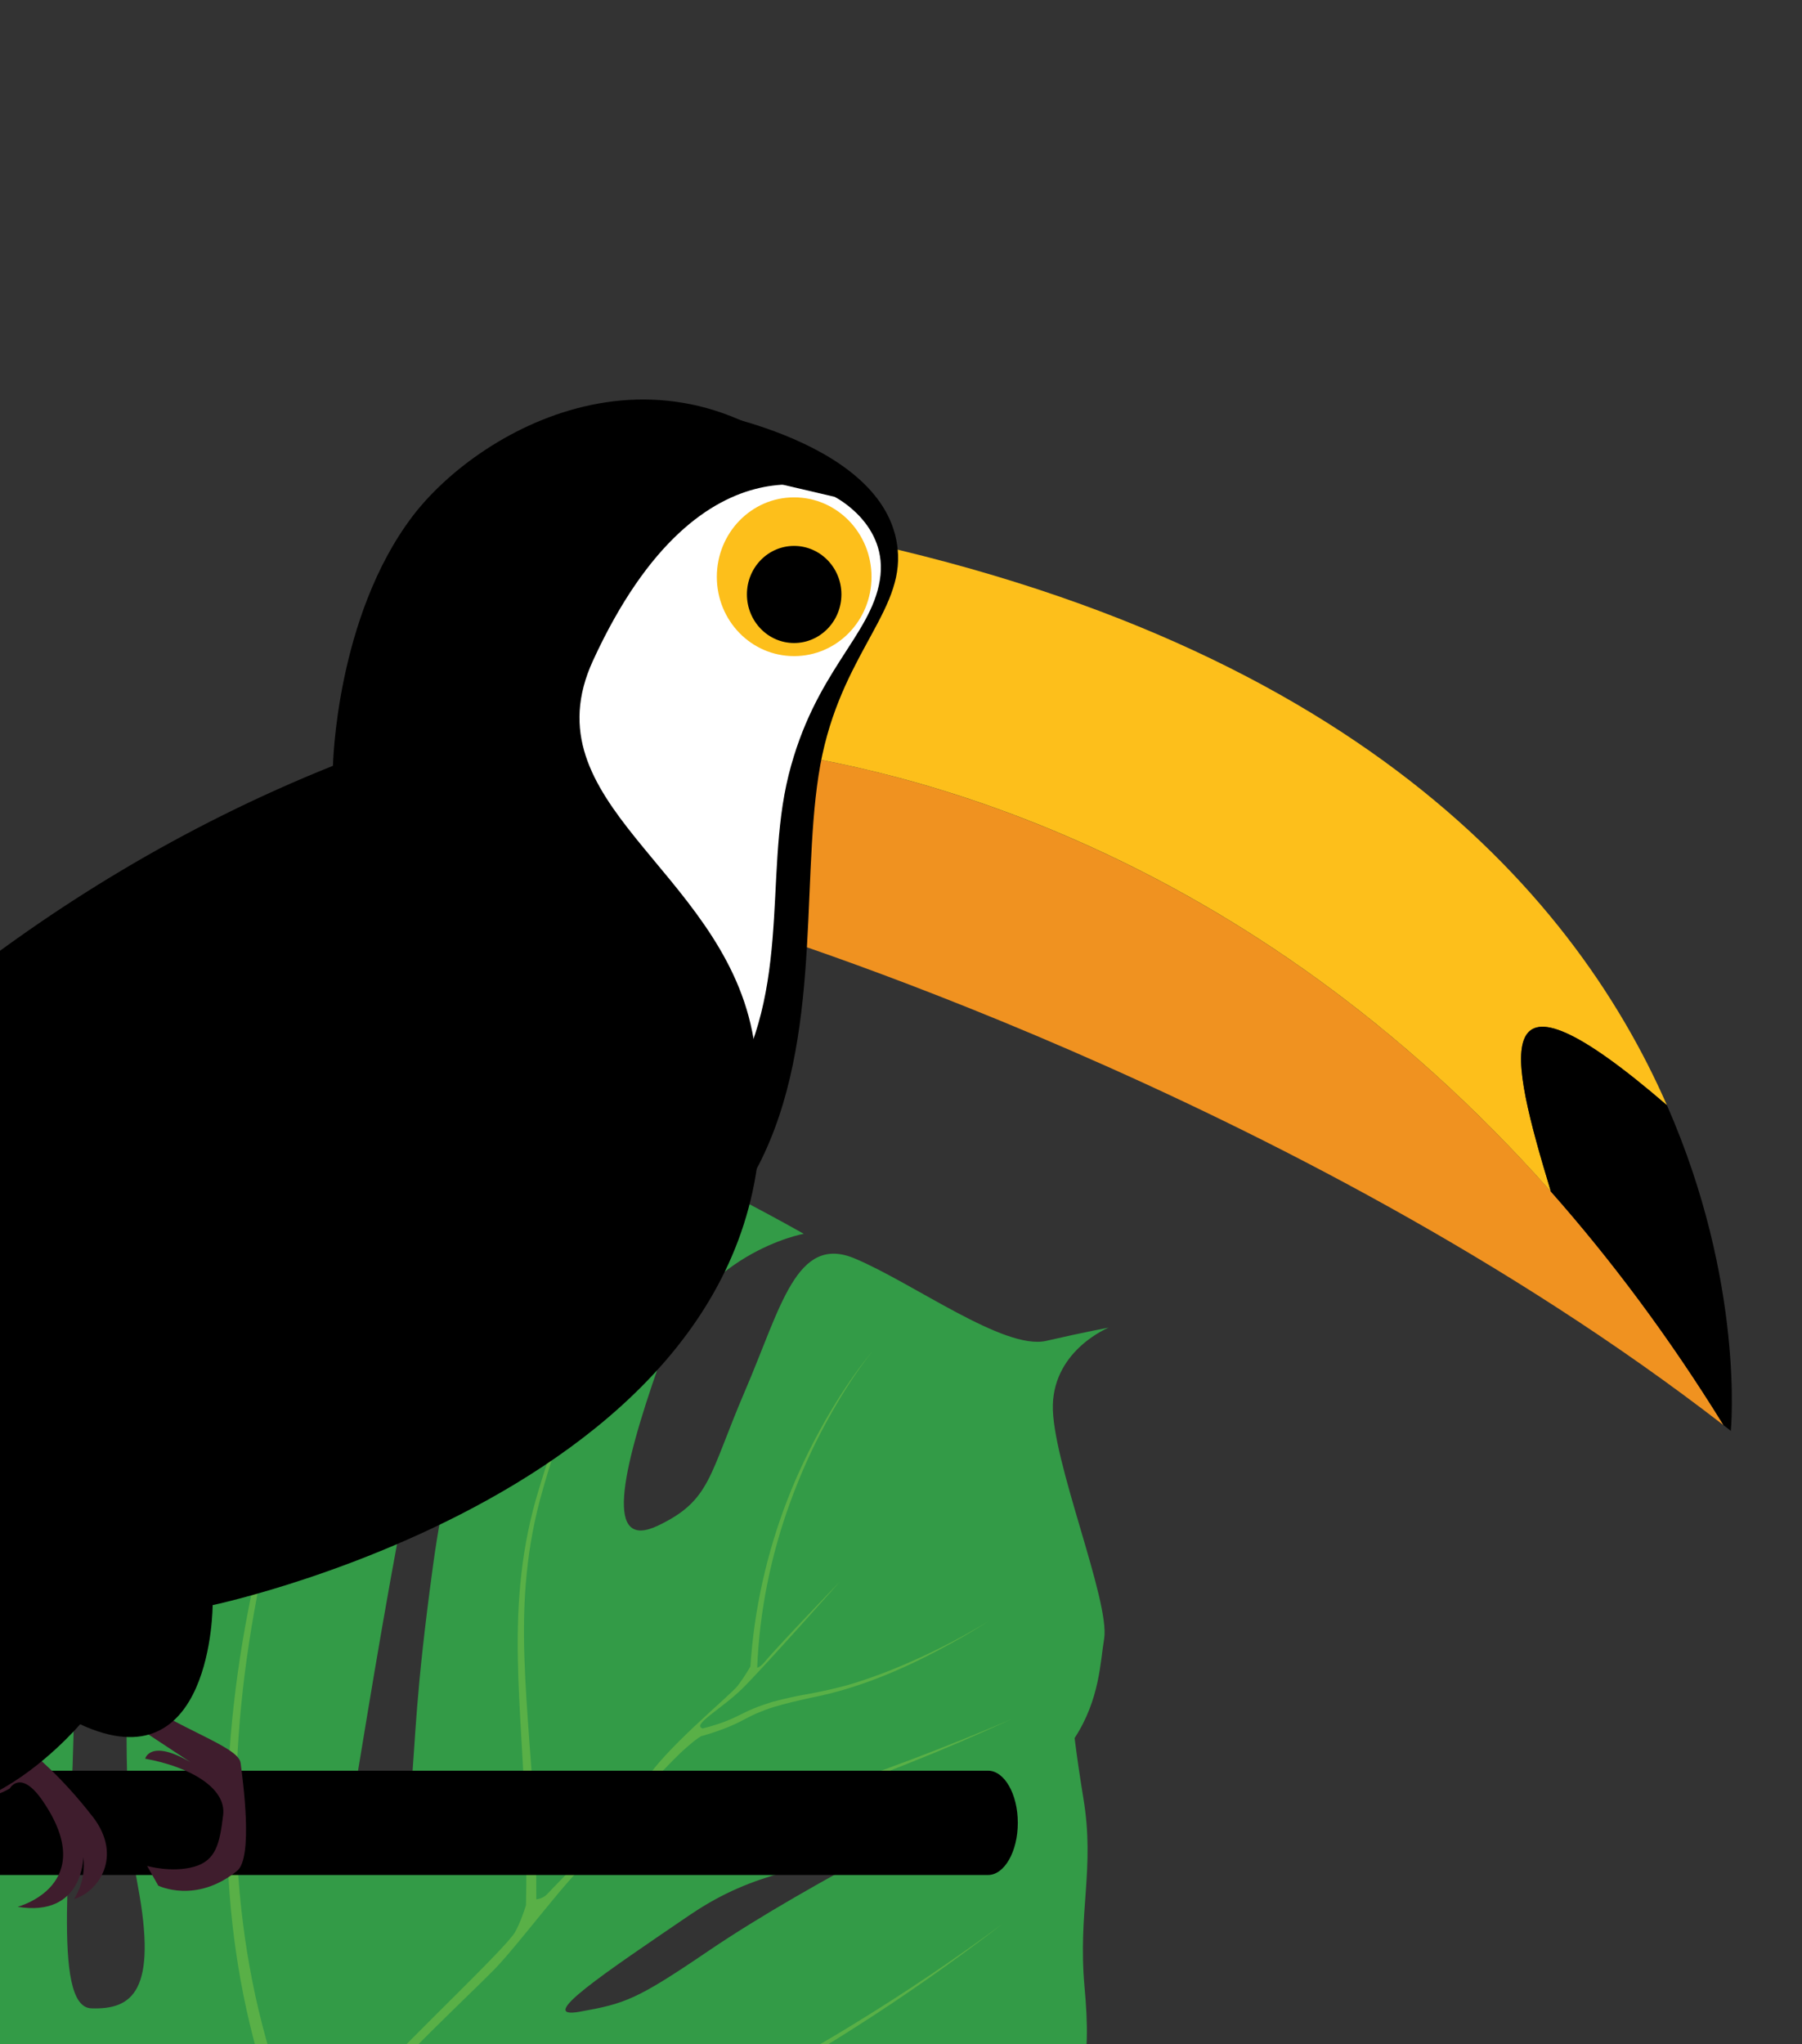 <svg width="194" height="220" viewBox="0 0 194 220" fill="none" xmlns="http://www.w3.org/2000/svg">
<rect x="0" y="0" width="194" height="220" fill="#333333" stroke="none"/>
<g clip-path="url(#clip0_2378_20609)">
<path d="M121.272 289.807C121.272 289.807 111.053 295.693 94.936 294.267C78.832 292.84 63.006 288.79 54.142 288.063C45.291 287.363 40.425 285.862 38.603 282.432C36.776 278.972 38.373 277.669 41.674 276C45.018 274.301 54.08 279.232 60.165 278.747C66.249 278.263 69.774 282.102 73.745 282.648C77.698 283.225 93.449 280.279 106.01 279.188C118.572 278.096 115.88 266.895 118.964 260.419C121.731 254.669 123.16 239.343 123.434 236.129C123.204 237.265 122.128 239.788 116.97 241.954C110.065 244.789 94.605 247.462 72.112 250.209C49.624 252.969 51.115 250.209 51.799 245.049C52.483 239.92 69.253 244.653 75.748 241.148C82.243 237.626 104.21 233.016 110.568 230.146C116.939 227.293 117.504 222.014 116.758 213.851C116.03 205.671 117.901 201.198 116.635 193.551C116.238 191.125 115.92 188.923 115.69 187.07C118.413 182.896 118.457 178.801 118.867 176.402C119.551 172.334 113.18 157.101 113.348 151.183C113.529 145.235 119.352 142.897 119.352 142.897C119.352 142.897 117.102 143.294 112.602 144.324C108.084 145.323 98.386 138.134 92.046 135.461C85.737 132.789 84.078 140.709 80.186 149.752C76.295 158.826 76.538 161.481 70.851 164.198C65.133 166.927 66.774 158.765 70.974 146.811C75.126 134.854 86.531 132.793 86.531 132.793C86.531 132.793 74.535 125.995 68.605 123.961C62.688 121.958 57.989 130.244 55.025 138.922C52.06 147.599 48.578 154.186 46.633 168.402C44.687 182.636 44.793 186.718 44.215 193.057C43.655 199.371 42.45 200.828 39.684 200.401C36.917 199.974 37.465 197.108 38.969 188.021C40.474 178.903 43.377 161.376 46.086 149.783C48.821 138.222 64.939 119.726 67.189 117.767C69.452 115.794 66.293 114.187 58.492 116.657C50.661 119.101 35.351 116.886 31.107 116.855C28.932 116.855 26.88 121.104 25.084 126.11C25.053 124.882 24.992 124.212 24.992 124.212C24.992 124.212 21.678 125.379 16.52 124.926C11.367 124.516 7.502 130.693 2.958 138.565C-1.587 146.442 -7.839 151.813 -8.262 156.682C-8.703 161.552 -9.418 170.383 -11.501 187.651C-13.614 204.918 -12.109 217.589 -12.793 221.944C-13.495 226.285 -16.641 223.11 -19.376 217.682C-22.112 212.236 -25.138 189.808 -23.784 182.949C-22.416 176.089 -23.237 164.105 -20.788 152.253C-18.326 140.388 -11.527 132.393 -11.527 132.393C-11.527 132.393 -35.78 140.555 -42.27 144.077C-48.765 147.599 -53.843 153.895 -54.011 159.024C-54.161 164.154 -53.98 172.329 -52.202 185.533C-50.437 198.763 -46.515 205.381 -41.163 215.819C-35.824 226.289 -32.449 234.998 -33.517 238.427C-34.611 241.857 -48.341 220.006 -52.127 212.693C-55.899 205.442 -62.147 190.874 -65.129 179.405C-68.081 167.905 -66.21 165.796 -66.21 165.796C-66.21 165.796 -73.781 172.215 -80.563 176.767C-87.331 181.351 -94.143 191.97 -95.219 195.413C-96.3 198.825 -98.837 201.832 -96.755 209.783C-94.703 217.704 -86.444 226.078 -78.692 233.118C-70.922 240.127 -68.959 241.355 -58.577 247.88C-48.178 254.418 -49.241 255.18 -50.975 257.953C-52.722 260.701 -62.288 250.486 -68.478 246.621C-74.668 242.768 -75.564 238.639 -85.813 229.899C-96.045 221.129 -97.324 213.178 -97.324 213.178C-97.324 213.178 -99.468 219.522 -100.457 226.5C-101.432 233.465 -103.576 240.065 -102.446 247.576C-101.308 255.118 -100.408 260.247 -100.408 260.247C-100.408 260.247 -99.526 266.71 -96.927 270.704C-94.311 274.679 -90.874 277.607 -83.439 289.138C-75.974 300.638 -74.514 299.471 -63.96 302.429C-53.393 305.401 -52.498 308.197 -43.784 309.562C-35.07 310.944 -32.44 311.746 -22.495 307.726C-22.495 307.726 -21.962 306.15 -21.569 307.347C-21.189 308.532 -19.636 313.841 -18.511 322.127C-17.373 330.426 -12.595 348.284 -8.584 361.364C-4.587 374.445 -1.225 368.54 3.399 367.902C8.023 367.281 16.856 369.315 16.856 369.315C16.856 369.315 10.939 365.705 7.93 362.412C4.921 359.075 5.605 356.297 2.031 352.748C-1.498 349.169 -4.507 344.251 -6.713 339.364C-8.95 334.477 -15.899 328.744 -8.205 324.311C-0.51 319.882 0.571 335.04 0.814 338.739C1.056 342.454 3.293 343.912 7.886 351.713C12.325 359.33 9.408 359.757 18.303 367.92C18.515 368.131 18.757 368.316 18.974 368.558C28.689 377.297 35.744 373.533 43.941 371.746C52.152 369.954 58.25 366.3 58.25 366.3C58.25 366.3 54.447 364.314 50.877 364.129C47.29 363.979 33.255 350.564 27.476 346.06C21.683 341.539 20.54 335.85 16.984 331.994C13.441 328.172 10.551 324.985 11.508 321.678C12.453 318.402 18.334 328.841 22.261 333.618C26.183 338.4 33.163 345.682 44.065 353.267C54.998 360.884 56.185 360.233 62.009 358.925C67.833 357.666 70.264 348.988 72.924 347.65C75.572 346.36 83.796 340.623 85.927 339.307C88.058 338.003 98.761 334.525 98.761 334.525C98.761 334.525 67.771 328.124 61.175 325.936C54.592 323.827 32.589 314.312 27.846 312.705C23.103 311.068 18.616 308.122 23.116 305.529C27.634 302.936 33.913 311.931 38.126 313.027C42.353 314.105 44.59 316.364 51.323 317.579C58.042 318.825 59.763 321.084 65.296 322.981C70.829 324.861 71.773 322.07 80.381 319.613C88.971 317.187 99.022 319.098 102.185 319.644C105.349 320.19 121.285 289.816 121.285 289.816L121.272 289.807ZM-41.913 266.591C-43.603 262.206 -41.732 259.855 -39.235 261.07C-36.724 262.255 -35.935 262.528 -33.045 264.135C-30.155 265.742 -28.041 268.397 -29.378 269.717C-30.702 271.021 -32.828 271.509 -32.828 271.509C-37.452 271.633 -40.219 270.932 -41.904 266.591H-41.913ZM-55.992 279.17C-56.023 282.855 -60.66 283.463 -68.826 278.928C-76.976 274.393 -78.833 274.393 -95.436 266.349C-95.436 266.349 -71.046 274.846 -65.756 275.119C-60.466 275.423 -55.996 275.454 -55.996 279.17H-55.992ZM9.832 216.158C5.481 216.009 7.824 199.256 7.948 184.507C8.01 171.092 12.435 159.716 18.043 149.457C17.054 153.706 16.141 158.377 15.338 163.308C13.834 172.668 12.647 191.393 14.822 202.88C16.997 214.367 14.213 216.308 9.836 216.158H9.832ZM-2.482 239.814C0.774 246.55 -3.457 246.81 -3.457 246.81C-8.355 247.691 -10.177 244.534 -12.396 239.893C-14.616 235.249 -12.732 230.26 -8.778 232.123C-4.825 234.003 -5.752 233.065 -2.482 239.814ZM17.01 231.379C11.994 229.499 11.504 222.912 13.498 222.789C15.475 222.683 15.748 220.816 18.757 225.461C21.784 230.089 17.01 231.379 17.01 231.379ZM-15.224 268.872C-26.387 258.645 -29.546 257.311 -28.072 252.424C-26.581 247.567 -24.984 246.264 -20.912 249.844C-16.852 253.423 -9.4 264.958 -11.104 267.203C-12.837 269.418 -15.224 268.872 -15.224 268.872ZM-13.918 296.851C-12.352 299.308 -13.521 302.223 -16.076 303.165C-18.631 304.107 -21.123 306.396 -21.123 306.396C-18.873 298.947 -15.48 294.364 -13.914 296.851H-13.918ZM74.394 206.023C81.312 201.352 86.999 201.106 94.998 198.966C88.931 202.228 82.013 206.081 76.22 210.012C68.512 215.247 67.308 215.643 62.428 216.519C57.531 217.4 64.969 212.438 74.394 206.019V206.023ZM32.016 278.686C25.265 277.986 20.522 278.215 20.809 272.949C21.113 267.67 21.4 265.042 24.581 265.865C27.727 266.671 32.761 266.957 33.52 270.114C34.297 273.284 35.483 274.754 34.539 276.731C33.595 278.703 32.016 278.69 32.016 278.69V278.686ZM16.675 299.823C14.698 299.946 15.625 297.181 13.803 295.332C11.963 293.466 7.873 291.449 11.583 290.687C15.276 289.913 18.06 290.049 17.531 291.916C16.984 293.752 16.176 294.782 16.176 294.782C18.153 296.525 18.669 299.7 16.679 299.819L16.675 299.823ZM1.775 314.739C-0.991 313.027 -2.301 312.481 -1.754 308.003C-1.19 303.526 -4.079 300.356 -0.506 300.233C3.068 300.096 3.981 301.038 4.603 304.618C5.256 308.197 5.362 312.005 5.362 312.005C5.071 315.695 4.524 316.483 1.775 314.735V314.739Z" fill="#339B47"/>
<path d="M64.069 309.35C56.255 307.893 48.499 305.921 41.171 302.795C37.491 301.276 33.842 299.7 30.33 297.789C28.565 296.82 26.849 295.773 25.208 294.663C23.549 293.54 21.939 292.356 20.341 291.189C19.534 290.582 18.775 290.005 17.954 289.477C17.147 288.931 16.326 288.385 15.475 287.901C13.803 286.87 12.055 285.928 10.366 284.805C8.663 283.683 7.065 282.331 5.698 280.799C4.573 279.571 3.584 278.25 2.702 276.885C1.533 277.418 0.161 279.769 -0.66 282.045C-1.238 283.652 -0.92 286.113 -0.647 287.566C0.906 289.631 2.499 291.66 4.127 293.637C6.607 296.671 9.161 299.616 11.747 302.588C14.301 305.577 16.794 308.628 19.212 311.724C21.616 314.819 23.955 317.945 26.359 321.04C28.746 324.148 31.177 327.199 33.869 330.021C35.206 331.417 36.635 332.751 38.17 333.935C39.737 335.102 41.378 336.167 43.019 337.198C46.333 339.337 49.695 341.341 53.07 343.344C56.432 345.329 59.838 347.306 63.244 349.248C59.794 347.381 56.357 345.501 52.951 343.542C49.545 341.614 46.139 339.672 42.777 337.607C41.105 336.577 39.463 335.542 37.822 334.42C36.225 333.235 34.751 331.901 33.366 330.506C30.582 327.714 28.089 324.681 25.609 321.612C23.147 318.579 20.743 315.466 18.263 312.419C15.815 309.399 13.291 306.409 10.661 303.526C8.063 300.58 5.429 297.683 2.874 294.694C0.531 291.933 -1.75 289.094 -4 286.258C-4.031 286.272 -4.075 286.32 -4.124 286.382C-5.249 287.473 -7.133 290.084 -7.013 291.299C-6.877 292.484 -6.48 292.876 -6.48 292.876C-6.48 292.876 -7.208 292.677 -7.878 294.104C-8.319 295.09 -8.302 297.186 -8.258 298.52C-7.406 300.4 -6.599 302.284 -5.84 304.195C-4.746 306.925 -3.74 309.69 -2.721 312.419C-1.732 315.197 -0.713 317.927 0.412 320.613C1.537 323.311 2.799 325.953 4.198 328.52C4.899 329.823 5.627 331.082 6.373 332.328L8.654 336.093L13.154 343.648L22.203 358.7L12.911 343.784L8.288 336.304L5.962 332.588C5.204 331.329 4.427 330.056 3.712 328.793C2.269 326.23 0.928 323.589 -0.241 320.89C-1.41 318.204 -2.46 315.457 -3.51 312.741C-4.56 309.993 -5.61 307.246 -6.749 304.56C-7.812 302.011 -8.968 299.462 -10.199 296.974C-10.428 297.019 -10.578 297.247 -10.684 297.459C-10.623 297.868 -10.609 298.247 -10.609 298.599C-10.596 299.101 -10.609 299.616 -10.623 300.1C-10.698 301.1 -10.821 302.073 -10.989 303.015C-11.002 302.042 -11.081 301.073 -11.2 300.1C-11.262 299.691 -11.324 299.264 -11.399 298.841C-11.823 298.674 -12.158 298.766 -12.387 298.947L-12.114 299.022L-13.252 302.055C-13.464 302.557 -13.662 303.103 -14.011 303.574C-14.39 304.045 -14.876 304.38 -15.379 304.591C-15.639 304.741 -15.895 304.833 -16.138 304.926C-16.38 305.031 -16.61 305.168 -16.852 305.291C-17.307 305.564 -17.735 305.899 -18.128 306.264C-18.917 306.991 -19.619 307.84 -20.197 308.752C-19.663 307.81 -19.01 306.929 -18.251 306.11C-17.872 305.714 -17.461 305.366 -17.002 305.049C-16.773 304.899 -16.548 304.745 -16.288 304.653C-16.014 304.53 -15.785 304.411 -15.56 304.257C-15.088 304.014 -14.664 303.711 -14.39 303.314C-14.117 302.918 -13.949 302.403 -13.768 301.888L-12.93 299.097L-14.099 296.442C-14.086 296.367 -14.086 296.292 -14.068 296.23C-15.679 296.517 -17.307 296.882 -18.917 297.261L-24.057 298.458C-27.494 299.246 -30.914 300.083 -34.337 300.933C-30.945 299.96 -27.569 299.004 -24.163 298.093L-19.041 296.697C-17.338 296.27 -15.648 295.803 -13.918 295.451C-13.689 294.601 -13.327 294.372 -12.639 293.813C-15.846 293.844 -19.072 293.813 -22.279 293.844C-25.505 293.844 -28.663 294.513 -31.889 294.998C-38.273 295.971 -44.754 296.728 -51.244 296.411C-54.483 296.244 -57.721 295.821 -60.841 294.892C-63.956 293.967 -66.938 292.633 -69.735 290.991C-72.55 289.384 -75.162 287.469 -77.629 285.378C-80.091 283.282 -82.42 281.01 -84.485 278.488C-82.402 281.006 -80.06 283.251 -77.611 285.316C-75.118 287.412 -72.502 289.323 -69.691 290.93C-66.876 292.506 -63.911 293.844 -60.797 294.751C-57.695 295.676 -54.47 296.054 -51.231 296.208C-44.767 296.512 -38.308 295.737 -31.937 294.689C-30.34 294.43 -28.743 294.174 -27.133 293.932C-25.522 293.69 -23.894 293.554 -22.284 293.51C-19.045 293.448 -15.807 293.466 -12.568 293.448V293.734C-12.127 293.369 -11.549 292.84 -10.834 291.929C-9.815 290.608 -9.206 290.322 -8.92 290.26C-8.995 290.216 -9.1 290.111 -9.237 289.943C-9.586 289.503 -9.524 289.05 -9.312 288.609C-15.913 285.712 -22.54 282.798 -29.202 279.976C-36.107 277.048 -43.056 274.182 -49.912 271.113C-56.768 268.018 -63.55 264.769 -70.212 261.251C-76.843 257.746 -83.408 254.088 -89.81 250.174C-83.333 253.969 -76.72 257.548 -70.027 260.947C-63.338 264.346 -56.495 267.472 -49.621 270.431C-42.716 273.389 -35.723 276.106 -28.761 278.972C-21.935 281.719 -15.123 284.554 -8.342 287.407C-7.993 287.042 -7.614 286.712 -7.291 286.346C-6.515 285.466 -6.987 285.193 -6.7 284.51C-10.137 281.948 -13.557 279.399 -16.98 276.801C-20.872 273.812 -24.768 270.84 -28.535 267.683C-32.29 264.527 -35.97 261.158 -38.997 257.244C-40.501 255.347 -42.16 253.542 -43.863 251.781C-45.566 250.02 -47.3 248.32 -49.047 246.608C-52.546 243.165 -56.071 239.779 -59.539 236.292C-61.255 234.531 -62.959 232.787 -64.617 230.996C-66.276 229.146 -67.887 227.324 -69.422 225.382C-72.462 221.561 -75.308 217.554 -78.012 213.486C-80.748 209.391 -83.382 205.279 -85.875 201.075C-83.32 205.231 -80.629 209.33 -77.845 213.367C-75.078 217.404 -72.202 221.362 -69.118 225.158C-67.582 227.055 -65.954 228.904 -64.269 230.652C-62.61 232.426 -60.876 234.201 -59.147 235.887C-55.648 239.347 -52.074 242.685 -48.531 246.066C-46.766 247.752 -45.001 249.465 -43.254 251.208C-41.538 252.952 -39.835 254.731 -38.269 256.672C-35.242 260.467 -31.593 263.725 -27.821 266.825C-24.049 269.907 -20.126 272.848 -16.191 275.762C-12.74 278.311 -9.242 280.847 -5.774 283.379C-4.331 282.027 -2.46 280.345 -0.819 277.338C0.306 275.304 0.747 274.063 0.928 273.407C-3.118 269.673 -6.797 265.5 -9.974 261.009C-13.424 256.122 -16.358 250.887 -19.05 245.546C-21.71 240.237 -24.159 234.791 -26.515 229.327C-28.902 223.85 -31.002 218.281 -32.736 212.575C-36.186 201.163 -38.163 189.267 -37.801 177.344C-37.602 171.383 -36.826 165.448 -35.37 159.685C-34.642 156.801 -33.728 153.966 -32.617 151.188C-32.056 149.805 -31.478 148.427 -30.808 147.106C-30.124 145.786 -29.422 144.482 -28.571 143.236C-29.409 144.482 -30.093 145.786 -30.746 147.137C-31.417 148.458 -31.995 149.836 -32.511 151.249C-33.592 153.997 -34.487 156.832 -35.189 159.716C-36.588 165.483 -37.302 171.431 -37.426 177.349C-37.655 189.245 -35.586 201.066 -32.03 212.368C-30.252 218.012 -28.09 223.533 -25.659 228.953C-23.259 234.386 -20.762 239.77 -18.057 245.053C-15.335 250.332 -12.37 255.461 -8.902 260.256C-5.588 264.839 -1.772 269.057 2.503 272.821C2.87 272.672 3.311 272.399 3.765 271.927C5.164 270.409 6.686 269.031 8.693 265.359C10.714 261.687 11.566 261.079 12.572 259.714C13.242 258.803 13.255 256.831 13.211 255.615C10.886 252.459 8.742 249.152 6.84 245.723C4.467 241.474 2.49 237.014 0.897 232.431C-0.682 227.834 -1.856 223.115 -2.707 218.364C-3.528 213.583 -4.044 208.775 -4.397 203.963C-4.609 201.506 -4.472 199.076 -4.216 196.663C-3.956 194.268 -3.576 191.855 -3.104 189.487C-2.178 184.754 -0.978 180.047 0.377 175.451C1.714 170.793 3.205 166.21 4.771 161.657C6.351 157.105 8.01 152.553 9.805 148.093C8.089 152.583 6.474 157.136 4.939 161.701C3.417 166.298 2.018 170.912 0.725 175.539C-0.554 180.166 -1.706 184.868 -2.575 189.575C-2.985 191.974 -3.365 194.339 -3.594 196.738C-3.793 199.107 -3.899 201.502 -3.656 203.901C-3.246 208.683 -2.668 213.46 -1.785 218.166C-0.89 222.899 0.328 227.557 1.956 232.065C3.567 236.574 5.605 240.928 7.979 245.053C10.03 248.664 12.329 252.062 14.835 255.373C14.972 255.312 15.109 255.281 15.245 255.25C16.767 254.66 18.969 251.442 22.437 246.572C25.905 241.716 28.746 239.713 30.101 235.891C30.846 233.765 31.058 231.96 31.12 230.749C27.926 223.238 25.949 215.287 25.036 207.217C24.017 198.187 24.352 189.007 25.601 180.025C26.862 171.026 29.082 162.212 31.971 153.596C33.414 149.317 35.042 145.068 36.838 140.912C38.647 136.756 40.579 132.657 42.799 128.681C40.624 132.67 38.753 136.8 37.006 140.987C35.289 145.16 33.723 149.409 32.325 153.715C29.541 162.335 27.489 171.163 26.351 180.118C25.226 189.069 25.027 198.173 26.17 207.098C27.233 215.472 29.452 223.696 32.995 231.374C33.207 231.374 33.45 231.268 33.71 231.04C35.382 229.675 38.775 225.668 41.299 222.666C43.84 219.632 54.619 209.541 55.47 207.917C56.017 206.917 56.397 205.777 56.626 205.064C56.763 199.239 56.503 193.379 56.154 187.554C55.806 181.5 55.426 175.372 56.141 169.3C56.489 166.249 57.098 163.278 57.994 160.363C58.859 157.448 59.865 154.569 60.99 151.729C62.102 148.907 63.315 146.116 64.656 143.399C65.993 140.652 67.409 137.966 69.006 135.373C67.453 138.015 66.072 140.7 64.793 143.461C63.5 146.208 62.313 149 61.237 151.835C60.173 154.67 59.216 157.554 58.395 160.482C57.557 163.396 56.997 166.368 56.706 169.358C56.084 175.381 56.569 181.434 56.992 187.488C57.434 193.101 57.769 198.777 57.738 204.421C58.148 204.377 58.62 204.209 59 203.769C59.865 202.814 66.981 195.787 69.201 192.04C71.406 188.307 78.642 182.482 79.432 181.421C80.085 180.571 80.619 179.66 80.787 179.356C81.184 173.258 82.534 167.218 84.727 161.53C85.865 158.571 87.219 155.78 88.755 153.05C90.308 150.32 92.037 147.692 94.032 145.31C92.068 147.736 90.414 150.408 88.922 153.138C87.431 155.868 86.156 158.721 85.093 161.635C82.993 167.372 81.762 173.408 81.519 179.493C81.731 179.449 82.035 179.233 82.371 178.823C83.434 177.489 90.414 170.234 90.414 170.234C90.414 170.234 82.035 179.673 79.909 181.751C77.764 183.86 74.539 185.604 75.576 186C75.607 186.031 75.638 186.044 75.669 186.031C76.869 185.727 78.1 185.331 79.225 184.785C79.865 184.481 80.487 184.146 81.126 183.891C81.779 183.605 82.463 183.407 83.134 183.178C84.502 182.812 85.869 182.509 87.242 182.284C88.609 182.024 89.946 181.725 91.287 181.359C93.965 180.571 96.546 179.554 99.088 178.388C101.598 177.234 104.06 175.931 106.447 174.474C104.104 175.975 101.656 177.327 99.15 178.568C96.657 179.796 94.071 180.875 91.411 181.694C90.074 182.117 88.706 182.451 87.321 182.724C85.966 183.028 84.616 183.332 83.306 183.724C82.653 183.922 82.013 184.177 81.391 184.437C80.751 184.723 80.16 185.058 79.52 185.379C78.245 186 76.904 186.471 75.554 186.85V186.819C75.069 187.092 74.429 187.607 73.516 188.426C70.992 190.794 64.802 197.544 65.455 197.922C65.622 198.046 65.759 198.134 65.896 198.209C69.258 197.861 72.633 197.209 75.947 196.417C79.688 195.505 83.429 194.413 87.109 193.247C90.789 192.049 94.438 190.759 98.073 189.394C101.709 188.012 105.282 186.585 108.852 185.053C105.34 186.66 101.766 188.21 98.179 189.637C94.574 191.094 90.956 192.472 87.277 193.762C83.628 195.034 79.917 196.219 76.163 197.222C72.39 198.222 68.592 199.072 64.669 199.437V199.375C64.272 199.604 63.831 199.89 63.333 200.317C61.206 202.004 55.88 209.237 53.22 211.971C50.559 214.701 38.788 225.659 39.247 227.024C39.415 227.557 39.732 227.966 40.068 228.301C42.212 229.195 44.449 229.864 46.743 230.273C49.845 230.819 53.039 230.943 56.216 230.727C59.41 230.516 62.574 230.031 65.719 229.393C67.286 229.058 68.865 228.755 70.387 228.301C71.923 227.83 73.414 227.315 74.919 226.694C77.897 225.527 80.773 224.114 83.615 222.595C86.456 221.107 89.258 219.5 91.976 217.814C97.482 214.446 102.816 210.849 107.987 207.027C102.895 210.941 97.632 214.657 92.205 218.118C89.483 219.861 86.716 221.547 83.888 223.11C81.06 224.673 78.17 226.144 75.192 227.39C73.688 228.028 72.183 228.605 70.63 229.102C69.853 229.331 69.077 229.556 68.256 229.754C67.48 229.934 66.69 230.119 65.913 230.269C62.75 230.982 59.542 231.572 56.304 231.819C53.048 232.105 49.765 232.061 46.514 231.546C43.747 231.092 41.007 230.3 38.426 229.177C37.407 229.375 36.344 229.846 35.704 230.907C34.169 233.457 28.42 243.046 24.908 246.674C21.365 250.271 19.525 252.635 19.313 253.608C19.177 254.215 19.86 255.369 20.407 256.113C22.689 257.676 24.983 259.195 27.312 260.648C30.613 262.682 33.97 264.579 37.593 265.852C41.197 267.173 44.996 267.749 48.861 268.128C52.739 268.476 56.586 268.599 60.447 268.476C68.217 268.234 75.942 267.247 83.575 265.865C87.391 265.183 91.208 264.377 94.963 263.47C98.766 262.559 102.534 261.603 106.244 260.467C102.534 261.652 98.792 262.682 95.024 263.655C91.252 264.61 87.453 265.46 83.637 266.248C76.017 267.749 68.278 268.872 60.495 269.207C56.604 269.418 52.664 269.356 48.773 269.057C44.895 268.784 40.959 268.194 37.218 266.917C33.494 265.658 29.982 263.778 26.633 261.744C23.637 259.952 20.703 258.059 17.8 256.131C17.57 256.131 17.376 256.205 17.253 256.311C16.463 256.98 12.25 262.409 11.111 264.716C9.973 266.992 6.368 271.712 5.698 274.124C5.27 275.52 5.865 277.523 6.382 278.888C6.593 279.148 6.805 279.403 7.021 279.645C8.27 281.085 9.699 282.331 11.31 283.441C12.889 284.563 14.592 285.536 16.295 286.597C17.134 287.143 17.985 287.707 18.806 288.284C19.627 288.843 20.434 289.481 21.206 290.089C22.772 291.273 24.339 292.488 25.949 293.593C27.546 294.747 29.205 295.795 30.904 296.763C34.323 298.705 37.915 300.36 41.532 301.954C48.755 305.172 56.419 307.325 64.188 308.871C68.049 309.659 71.958 310.297 75.898 310.799C79.82 311.283 83.791 311.68 87.758 311.847C83.774 311.754 79.82 311.481 75.867 311.059C71.927 310.605 68.005 310.073 64.082 309.359L64.069 309.35Z" fill="#59B047"/>
<path d="M109.575 196.192C109.575 199.287 108.133 201.806 106.368 201.806H-87.834C-89.612 201.806 -91.059 199.287 -91.059 196.192C-91.059 193.097 -89.616 190.579 -87.834 190.579H106.368C108.133 190.579 109.575 193.097 109.575 196.192Z" fill="black"/>
<path d="M9.969 195.523C6.607 191.151 3.417 188.633 3.417 188.633C-2.469 184.93 -8.35 186.449 -8.35 186.449L-8.169 187.448C-6.422 188.025 -5.765 188.267 -5.708 188.329C2.883 190.482 -0.294 189.984 -0.294 189.984C-5.16 191.671 -6.33 193.669 -6.33 193.669C-2.134 194.519 1.061 192.485 1.061 192.485C1.061 192.485 2.217 190.363 4.59 193.819C10.811 202.893 1.899 205.231 1.899 205.231C8.971 206.384 8.971 199.873 8.971 199.873C9.307 202.559 7.97 204.381 7.97 204.381C10.48 203.712 13.335 199.873 9.977 195.519L9.969 195.523Z" fill="#3F1D2D"/>
<path d="M25.905 189.755C25.693 187.933 18.925 186.053 14.195 182.381L12.175 184.173L20.509 189.667C20.509 189.667 20.571 189.698 20.677 189.791C20.633 189.747 20.571 189.698 20.509 189.667C16.159 187.118 15.63 189.289 15.63 189.289C20.284 190.125 24.405 192.371 24.021 195.373C23.655 198.376 23.276 200.26 20.875 200.925C18.475 201.594 15.841 200.833 15.841 200.833L17.041 202.955C17.041 202.955 21.087 204.958 25.526 201.361C27.291 199.948 26.135 191.543 25.905 189.755ZM20.69 189.786C20.69 189.786 20.752 189.817 20.783 189.848C20.752 189.817 20.721 189.786 20.69 189.786ZM21.374 190.182C21.586 190.306 21.828 190.455 22.014 190.561C21.864 190.455 21.648 190.332 21.374 190.182ZM22.181 190.667C22.243 190.698 22.305 190.698 22.331 190.728C22.3 190.728 22.256 190.698 22.181 190.667ZM22.393 190.79L22.437 190.803C22.437 190.803 22.406 190.79 22.393 190.79Z" fill="#3F1D2D"/>
<path d="M185.56 153.402C149.249 94.547 99.803 82.955 81.329 80.661L79.719 99.597C79.719 99.597 139.295 117.591 185.564 153.402H185.56Z" fill="#F09220"/>
<path d="M179.462 118.96C169.2 95.533 144.126 67.158 83.394 56.415L81.325 80.661C96.789 82.572 133.965 91.007 166.963 128.245C162.445 113.316 159.846 102.058 179.462 118.96Z" fill="#FDBF1B"/>
<path d="M166.963 128.245C173.365 135.497 179.643 143.813 185.56 153.402C185.82 153.6 186.094 153.799 186.336 154.01C186.336 154.01 187.889 138.156 179.462 118.96C159.846 102.058 162.45 113.316 166.963 128.245Z" fill="black"/>
<path d="M80.976 126.682C88.578 113.377 86.205 95.806 88.124 83.457C90.008 71.107 96.926 66.37 96.683 59.726C96.198 47.359 74.561 44.052 74.561 44.052L56.207 73.973L65.742 94.868L80.976 126.687V126.682Z" fill="black"/>
<path d="M77.447 119.052C85.534 107.552 82.128 94.547 84.899 83.426C87.683 72.304 93.732 68.478 94.72 62.456C95.722 56.415 89.853 53.474 89.853 53.474L76.11 50.256L56.573 72.075L63.505 91.984L77.447 119.052Z" fill="white"/>
<path d="M90.723 53.351C72.871 34.058 51.813 45.87 44.436 55.534C36.163 66.413 35.845 82.422 35.845 82.422C-29.674 108.671 -56.556 169.604 -50.397 163.445C-44.238 157.299 -44.803 161.776 -44.803 161.776C-44.803 161.776 -63.276 189.694 -56.556 186.356C-49.85 183.019 -47.6 180.21 -47.6 180.21C-47.6 180.21 -73.966 211.694 -64.917 208.612C-55.868 205.517 -16.596 188.417 -16.596 188.417C-7.08 204.091 8.627 185.582 8.627 185.582C22.892 192.225 22.892 172.761 22.892 172.761C22.892 172.761 90.493 158.501 80.976 111.009C77.447 93.455 56.798 86.428 63.84 71.102C75.731 45.232 90.723 53.351 90.723 53.351Z" fill="black"/>
<path d="M93.825 62.09C93.825 66.81 90.101 70.618 85.49 70.618C80.879 70.618 77.173 66.81 77.173 62.09C77.173 57.37 80.884 53.531 85.49 53.531C90.096 53.531 93.825 57.353 93.825 62.09Z" fill="#FDBF1B"/>
<path d="M90.586 63.974C90.586 66.858 88.305 69.209 85.49 69.209C82.675 69.209 80.412 66.858 80.412 63.974C80.412 61.091 82.679 58.757 85.49 58.757C88.3 58.757 90.586 61.095 90.586 63.974Z" fill="black"/>
</g>
<defs>
<clipPath id="clip0_2378_20609">
<rect width="194" height="220" fill="white"/>
</clipPath>
</defs>
</svg>
